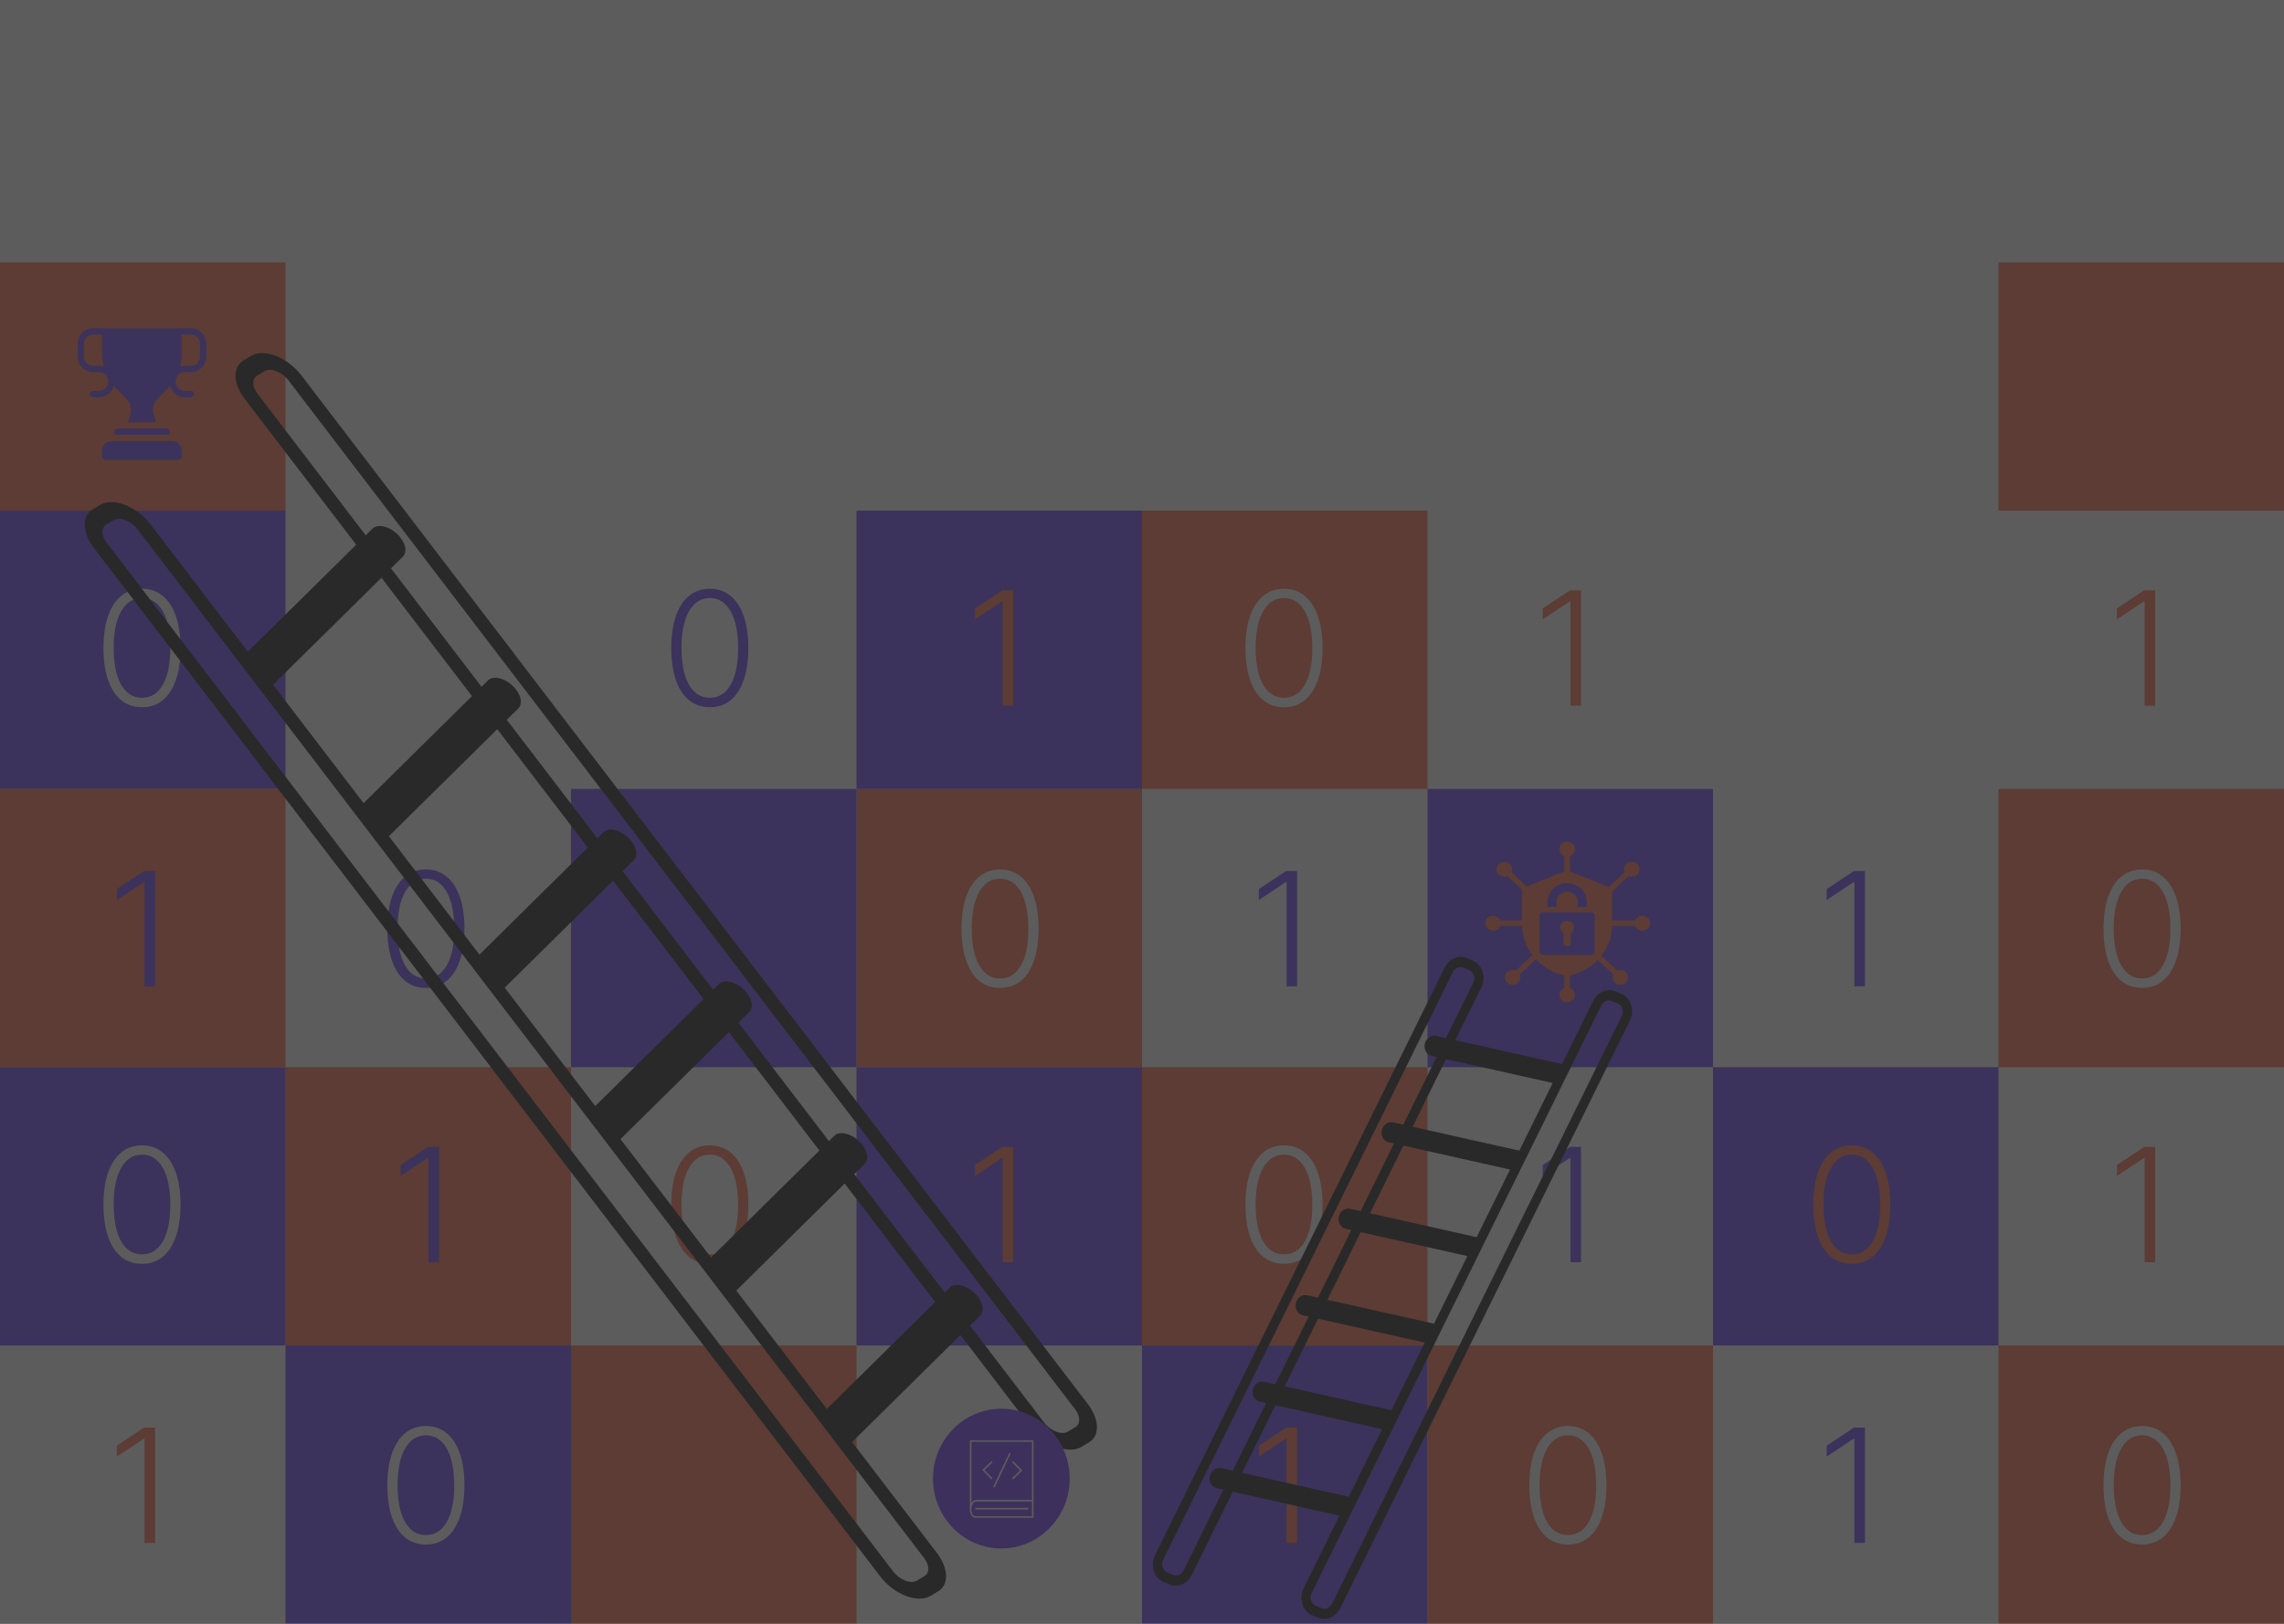 <svg width="1440" height="1024" viewBox="0 0 1440 1024" fill="none" xmlns="http://www.w3.org/2000/svg">
<rect x="0" y="0" width="1440" height="1024" fill="#333333" stroke="none"/>
<g opacity="0.2" clip-path="url(#clip0_615_67)">
<rect width="1440" height="1024" fill="white"/>
<path d="M720 673V497.5H540V673H720Z" fill="#FF6038"/>
<path d="M360 1024H540V848.5H360V1024Z" fill="#FF6038"/>
<path d="M180 673V848.5H360V673H180Z" fill="#FF6038"/>
<path d="M1260 497.5V673H1440V497.5H1260Z" fill="#FF6038"/>
<path d="M1260 1024H1440V848.5H1260V1024Z" fill="#FF6038"/>
<path d="M720 1024H900V848.5H720V1024Z" fill="#5A31FC"/>
<path d="M1080 673V848.5H1260V673H1080Z" fill="#5A31FC"/>
<path d="M540 673V497.5H360V673H540Z" fill="#5A31FC"/>
<path d="M180 322H0V497.5H180V322Z" fill="#5A31FC"/>
<path d="M0 673V848.5H180V673H0Z" fill="#5A31FC"/>
<path d="M720 322H540V497.5H720V322Z" fill="#5A31FC"/>
<path d="M720 673H540V848.5H720V673Z" fill="#5A31FC"/>
<path d="M180 1024H360V848.5H180V1024Z" fill="#5A31FC"/>
<path d="M1080 497.5H900V673H1080V497.5Z" fill="#5A31FC"/>
<path d="M0 497.5V673H180V497.5H0Z" fill="#FF6038"/>
<path d="M900 322H720V497.5H900V322Z" fill="#FF6038"/>
<path d="M900 848.5V673H720V848.5H900Z" fill="#FF6038"/>
<path d="M900 1024H1080V848.5H900V1024Z" fill="#FF6038"/>
<path d="M0 322H180V165.5H0V322Z" fill="#FF6038"/>
<path d="M1260 322H1440V165.5H1260V322Z" fill="#FF6038"/>
<path fill-rule="evenodd" clip-rule="evenodd" d="M114.573 284.071V288.024C114.573 288.547 114.37 289.051 114.007 289.421C113.647 289.792 113.155 290 112.644 290H66.358C65.847 290 65.355 289.792 64.995 289.421C64.632 289.051 64.43 288.547 64.43 288.024V284.071C64.43 282.498 65.039 280.991 66.125 279.88C67.209 278.767 68.68 278.143 70.215 278.143H108.787C110.322 278.143 111.793 278.767 112.877 279.88C113.963 280.991 114.573 282.498 114.573 284.071Z" fill="#5A31FC"/>
<path fill-rule="evenodd" clip-rule="evenodd" d="M74.069 270.238H104.926C105.437 270.238 105.929 270.446 106.29 270.817C106.652 271.187 106.855 271.691 106.855 272.214V274.19H72.141V272.214C72.141 271.691 72.343 271.187 72.706 270.817C73.066 270.446 73.558 270.238 74.069 270.238Z" fill="#5A31FC"/>
<path fill-rule="evenodd" clip-rule="evenodd" d="M58.643 207H120.357C122.914 207 125.368 208.041 127.177 209.893C128.984 211.747 130 214.261 130 216.881C130 219.424 130 222.242 130 224.786C130 227.406 128.984 229.92 127.177 231.774C125.368 233.625 122.914 234.667 120.357 234.667H116.5C114.965 234.667 113.493 235.291 112.409 236.404C111.324 237.514 110.714 239.022 110.714 240.595C110.714 242.168 111.324 243.676 112.409 244.787C113.493 245.899 114.965 246.524 116.5 246.524H120.357C121.422 246.524 122.286 247.409 122.286 248.5C122.286 249.591 121.422 250.476 120.357 250.476C120.357 250.476 118.625 250.476 116.5 250.476C113.943 250.476 111.49 249.435 109.681 247.583C108.508 246.38 107.667 244.897 107.222 243.289C106.859 243.704 106.485 244.111 106.099 244.506C103.646 247.02 101.141 249.587 99.222 251.553C96.639 254.199 95.737 258.114 96.892 261.663L98.397 266.286H80.603L82.108 261.663C83.263 258.114 82.361 254.199 79.778 251.553L72.901 244.506C72.515 244.111 72.141 243.704 71.778 243.289C71.333 244.897 70.492 246.38 69.319 247.583C67.51 249.435 65.057 250.476 62.5 250.476C60.375 250.476 58.643 250.476 58.643 250.476C57.578 250.476 56.714 249.591 56.714 248.5C56.714 247.409 57.578 246.524 58.643 246.524H62.5C64.035 246.524 65.507 245.899 66.591 244.787C67.676 243.676 68.286 242.168 68.286 240.595C68.286 239.022 67.676 237.514 66.591 236.404C65.507 235.291 64.035 234.667 62.5 234.667H58.643C56.086 234.667 53.632 233.625 51.823 231.774C50.016 229.92 49 227.406 49 224.786C49 222.242 49 219.424 49 216.881C49 214.261 50.016 211.747 51.823 209.893C53.632 208.041 56.086 207 58.643 207ZM64.429 210.952H58.643C57.108 210.952 55.636 211.577 54.552 212.689C53.467 213.8 52.857 215.308 52.857 216.881V224.786C52.857 226.359 53.467 227.867 54.552 228.977C55.636 230.09 57.108 230.714 58.643 230.714H62.5C63.493 230.714 64.471 230.872 65.403 231.173C64.762 228.706 64.429 226.143 64.429 223.547V210.952ZM114.571 210.952V223.547C114.571 226.143 114.238 228.706 113.597 231.173C114.529 230.872 115.507 230.714 116.5 230.714H120.357C121.892 230.714 123.364 230.09 124.448 228.977C125.533 227.867 126.143 226.359 126.143 224.786V216.881C126.143 215.308 125.533 213.8 124.448 212.689C123.364 211.577 121.892 210.952 120.357 210.952H114.571Z" fill="#5A31FC"/>
<path d="M97.774 900.273V973H91.133V907.233H90.707L73.662 918.561V911.672L90.849 900.273H97.774Z" fill="#FF6038"/>
<path d="M89.518 796.994C84.404 796.994 80.036 795.527 76.414 792.591C72.816 789.632 70.046 785.358 68.104 779.771C66.187 774.184 65.228 767.473 65.228 759.636C65.228 751.824 66.187 745.136 68.104 739.572C70.046 733.985 72.827 729.712 76.45 726.753C80.095 723.77 84.451 722.278 89.518 722.278C94.584 722.278 98.928 723.77 102.55 726.753C106.196 729.712 108.978 733.985 110.896 739.572C112.837 745.136 113.808 751.824 113.808 759.636C113.808 767.473 112.837 774.184 110.896 779.771C108.978 785.358 106.208 789.632 102.586 792.591C98.987 795.527 94.631 796.994 89.518 796.994ZM89.518 791.028C95.129 791.028 99.508 788.294 102.657 782.825C105.806 777.333 107.38 769.603 107.38 759.636C107.38 753.008 106.658 747.349 105.214 742.662C103.793 737.951 101.746 734.352 99.07 731.866C96.419 729.381 93.235 728.138 89.518 728.138C83.954 728.138 79.586 730.908 76.414 736.447C73.242 741.964 71.656 749.693 71.656 759.636C71.656 766.265 72.366 771.923 73.786 776.611C75.23 781.298 77.278 784.873 79.93 787.335C82.605 789.797 85.801 791.028 89.518 791.028Z" fill="#FFFCFC"/>
<path d="M97.774 549.273V622H91.133V556.233H90.707L73.662 567.561V560.672L90.849 549.273H97.774Z" fill="#5A31FC"/>
<path d="M89.518 445.994C84.404 445.994 80.036 444.527 76.414 441.591C72.816 438.632 70.046 434.358 68.104 428.771C66.187 423.184 65.228 416.473 65.228 408.636C65.228 400.824 66.187 394.136 68.104 388.572C70.046 382.985 72.827 378.712 76.45 375.753C80.095 372.77 84.451 371.278 89.518 371.278C94.584 371.278 98.928 372.77 102.55 375.753C106.196 378.712 108.978 382.985 110.896 388.572C112.837 394.136 113.808 400.824 113.808 408.636C113.808 416.473 112.837 423.184 110.896 428.771C108.978 434.358 106.208 438.632 102.586 441.591C98.987 444.527 94.631 445.994 89.518 445.994ZM89.518 440.028C95.129 440.028 99.508 437.294 102.657 431.825C105.806 426.333 107.38 418.603 107.38 408.636C107.38 402.008 106.658 396.349 105.214 391.662C103.793 386.951 101.746 383.352 99.07 380.866C96.419 378.381 93.235 377.138 89.518 377.138C83.954 377.138 79.586 379.908 76.414 385.447C73.242 390.964 71.656 398.693 71.656 408.636C71.656 415.265 72.366 420.923 73.786 425.611C75.23 430.298 77.278 433.873 79.93 436.335C82.605 438.797 85.801 440.028 89.518 440.028Z" fill="white"/>
<path d="M268.518 973.994C263.404 973.994 259.036 972.527 255.414 969.591C251.816 966.632 249.046 962.358 247.104 956.771C245.187 951.184 244.228 944.473 244.228 936.636C244.228 928.824 245.187 922.136 247.104 916.572C249.046 910.985 251.827 906.712 255.45 903.753C259.095 900.77 263.451 899.278 268.518 899.278C273.584 899.278 277.928 900.77 281.55 903.753C285.196 906.712 287.978 910.985 289.896 916.572C291.837 922.136 292.808 928.824 292.808 936.636C292.808 944.473 291.837 951.184 289.896 956.771C287.978 962.358 285.208 966.632 281.586 969.591C277.987 972.527 273.631 973.994 268.518 973.994ZM268.518 968.028C274.129 968.028 278.508 965.294 281.657 959.825C284.806 954.333 286.38 946.603 286.38 936.636C286.38 930.008 285.658 924.349 284.214 919.662C282.793 914.951 280.746 911.352 278.07 908.866C275.419 906.381 272.235 905.138 268.518 905.138C262.954 905.138 258.586 907.908 255.414 913.447C252.242 918.964 250.656 926.693 250.656 936.636C250.656 943.265 251.366 948.923 252.786 953.611C254.23 958.298 256.278 961.873 258.93 964.335C261.605 966.797 264.801 968.028 268.518 968.028Z" fill="white"/>
<path d="M276.774 723.273V796H270.134V730.233H269.707L252.662 741.561V734.672L269.849 723.273H276.774Z" fill="#5A31FC"/>
<path d="M268.518 622.994C263.404 622.994 259.036 621.527 255.414 618.591C251.816 615.632 249.046 611.358 247.104 605.771C245.187 600.184 244.228 593.473 244.228 585.636C244.228 577.824 245.187 571.136 247.104 565.572C249.046 559.985 251.827 555.712 255.45 552.753C259.095 549.77 263.451 548.278 268.518 548.278C273.584 548.278 277.928 549.77 281.55 552.753C285.196 555.712 287.978 559.985 289.896 565.572C291.837 571.136 292.808 577.824 292.808 585.636C292.808 593.473 291.837 600.184 289.896 605.771C287.978 611.358 285.208 615.632 281.586 618.591C277.987 621.527 273.631 622.994 268.518 622.994ZM268.518 617.028C274.129 617.028 278.508 614.294 281.657 608.825C284.806 603.333 286.38 595.603 286.38 585.636C286.38 579.008 285.658 573.349 284.214 568.662C282.793 563.951 280.746 560.352 278.07 557.866C275.419 555.381 272.235 554.138 268.518 554.138C262.954 554.138 258.586 556.908 255.414 562.447C252.242 567.964 250.656 575.693 250.656 585.636C250.656 592.265 251.366 597.923 252.786 602.611C254.23 607.298 256.278 610.873 258.93 613.335C261.605 615.797 264.801 617.028 268.518 617.028Z" fill="#5A31FC"/>
<path d="M276.774 372.273V445H270.134V379.233H269.707L252.662 390.561V383.672L269.849 372.273H276.774Z" fill="white"/>
<path d="M447.518 796.994C442.404 796.994 438.036 795.527 434.414 792.591C430.816 789.632 428.046 785.358 426.104 779.771C424.187 774.184 423.228 767.473 423.228 759.636C423.228 751.824 424.187 745.136 426.104 739.572C428.046 733.985 430.827 729.712 434.45 726.753C438.095 723.77 442.451 722.278 447.518 722.278C452.584 722.278 456.928 723.77 460.55 726.753C464.196 729.712 466.978 733.985 468.896 739.572C470.837 745.136 471.808 751.824 471.808 759.636C471.808 767.473 470.837 774.184 468.896 779.771C466.978 785.358 464.208 789.632 460.586 792.591C456.987 795.527 452.631 796.994 447.518 796.994ZM447.518 791.028C453.129 791.028 457.508 788.294 460.657 782.825C463.806 777.333 465.38 769.603 465.38 759.636C465.38 753.008 464.658 747.349 463.214 742.662C461.793 737.951 459.746 734.352 457.07 731.866C454.419 729.381 451.235 728.138 447.518 728.138C441.954 728.138 437.586 730.908 434.414 736.447C431.242 741.964 429.656 749.693 429.656 759.636C429.656 766.265 430.366 771.923 431.786 776.611C433.23 781.298 435.278 784.873 437.93 787.335C440.605 789.797 443.801 791.028 447.518 791.028Z" fill="#FF6038"/>
<path d="M447.518 445.994C442.404 445.994 438.036 444.527 434.414 441.591C430.816 438.632 428.046 434.358 426.104 428.771C424.187 423.184 423.228 416.473 423.228 408.636C423.228 400.824 424.187 394.136 426.104 388.572C428.046 382.985 430.827 378.712 434.45 375.753C438.095 372.77 442.451 371.278 447.518 371.278C452.584 371.278 456.928 372.77 460.55 375.753C464.196 378.712 466.978 382.985 468.896 388.572C470.837 394.136 471.808 400.824 471.808 408.636C471.808 416.473 470.837 423.184 468.896 428.771C466.978 434.358 464.208 438.632 460.586 441.591C456.987 444.527 452.631 445.994 447.518 445.994ZM447.518 440.028C453.129 440.028 457.508 437.294 460.657 431.825C463.806 426.333 465.38 418.603 465.38 408.636C465.38 402.008 464.658 396.349 463.214 391.662C461.793 386.951 459.746 383.352 457.07 380.866C454.419 378.381 451.235 377.138 447.518 377.138C441.954 377.138 437.586 379.908 434.414 385.447C431.242 390.964 429.656 398.693 429.656 408.636C429.656 415.265 430.366 420.923 431.786 425.611C433.23 430.298 435.278 433.873 437.93 436.335C440.605 438.797 443.801 440.028 447.518 440.028Z" fill="#5A31FC"/>
<path d="M638.774 723.273V796H632.134V730.233H631.707L614.662 741.561V734.672L631.849 723.273H638.774Z" fill="#FF6038"/>
<path d="M630.518 622.994C625.404 622.994 621.036 621.527 617.414 618.591C613.816 615.632 611.046 611.358 609.104 605.771C607.187 600.184 606.228 593.473 606.228 585.636C606.228 577.824 607.187 571.136 609.104 565.572C611.046 559.985 613.827 555.712 617.45 552.753C621.095 549.77 625.451 548.278 630.518 548.278C635.584 548.278 639.928 549.77 643.55 552.753C647.196 555.712 649.978 559.985 651.896 565.572C653.837 571.136 654.808 577.824 654.808 585.636C654.808 593.473 653.837 600.184 651.896 605.771C649.978 611.358 647.208 615.632 643.586 618.591C639.987 621.527 635.631 622.994 630.518 622.994ZM630.518 617.028C636.129 617.028 640.508 614.294 643.657 608.825C646.806 603.333 648.38 595.603 648.38 585.636C648.38 579.008 647.658 573.349 646.214 568.662C644.793 563.951 642.746 560.352 640.07 557.866C637.419 555.381 634.235 554.138 630.518 554.138C624.954 554.138 620.586 556.908 617.414 562.447C614.242 567.964 612.656 575.693 612.656 585.636C612.656 592.265 613.366 597.923 614.786 602.611C616.23 607.298 618.278 610.873 620.93 613.335C623.605 615.797 626.801 617.028 630.518 617.028Z" fill="white"/>
<path d="M638.774 372.273V445H632.134V379.233H631.707L614.662 390.561V383.672L631.849 372.273H638.774Z" fill="#FF6038"/>
<path d="M817.774 900.273V973H811.134V907.233H810.707L793.662 918.561V911.672L810.849 900.273H817.774Z" fill="#FF6038"/>
<path d="M809.518 796.994C804.404 796.994 800.036 795.527 796.414 792.591C792.816 789.632 790.046 785.358 788.104 779.771C786.187 774.184 785.228 767.473 785.228 759.636C785.228 751.824 786.187 745.136 788.104 739.572C790.046 733.985 792.827 729.712 796.45 726.753C800.095 723.77 804.451 722.278 809.518 722.278C814.584 722.278 818.928 723.77 822.55 726.753C826.196 729.712 828.978 733.985 830.896 739.572C832.837 745.136 833.808 751.824 833.808 759.636C833.808 767.473 832.837 774.184 830.896 779.771C828.978 785.358 826.208 789.632 822.586 792.591C818.987 795.527 814.631 796.994 809.518 796.994ZM809.518 791.028C815.129 791.028 819.508 788.294 822.657 782.825C825.806 777.333 827.38 769.603 827.38 759.636C827.38 753.008 826.658 747.349 825.214 742.662C823.793 737.951 821.746 734.352 819.07 731.866C816.419 729.381 813.235 728.138 809.518 728.138C803.954 728.138 799.586 730.908 796.414 736.447C793.242 741.964 791.656 749.693 791.656 759.636C791.656 766.265 792.366 771.923 793.786 776.611C795.23 781.298 797.278 784.873 799.93 787.335C802.605 789.797 805.801 791.028 809.518 791.028Z" fill="white"/>
<path d="M817.774 549.273V622H811.134V556.233H810.707L793.662 567.561V560.672L810.849 549.273H817.774Z" fill="#5A31FC"/>
<path d="M809.518 445.994C804.404 445.994 800.036 444.527 796.414 441.591C792.816 438.632 790.046 434.358 788.104 428.771C786.187 423.184 785.228 416.473 785.228 408.636C785.228 400.824 786.187 394.136 788.104 388.572C790.046 382.985 792.827 378.712 796.45 375.753C800.095 372.77 804.451 371.278 809.518 371.278C814.584 371.278 818.928 372.77 822.55 375.753C826.196 378.712 828.978 382.985 830.896 388.572C832.837 394.136 833.808 400.824 833.808 408.636C833.808 416.473 832.837 423.184 830.896 428.771C828.978 434.358 826.208 438.632 822.586 441.591C818.987 444.527 814.631 445.994 809.518 445.994ZM809.518 440.028C815.129 440.028 819.508 437.294 822.657 431.825C825.806 426.333 827.38 418.603 827.38 408.636C827.38 402.008 826.658 396.349 825.214 391.662C823.793 386.951 821.746 383.352 819.07 380.866C816.419 378.381 813.235 377.138 809.518 377.138C803.954 377.138 799.586 379.908 796.414 385.447C793.242 390.964 791.656 398.693 791.656 408.636C791.656 415.265 792.366 420.923 793.786 425.611C795.23 430.298 797.278 433.873 799.93 436.335C802.605 438.797 805.801 440.028 809.518 440.028Z" fill="white"/>
<path d="M988.518 973.994C983.404 973.994 979.036 972.527 975.414 969.591C971.816 966.632 969.046 962.358 967.104 956.771C965.187 951.184 964.228 944.473 964.228 936.636C964.228 928.824 965.187 922.136 967.104 916.572C969.046 910.985 971.827 906.712 975.45 903.753C979.095 900.77 983.451 899.278 988.518 899.278C993.584 899.278 997.928 900.77 1001.55 903.753C1005.2 906.712 1007.98 910.985 1009.9 916.572C1011.84 922.136 1012.81 928.824 1012.81 936.636C1012.81 944.473 1011.84 951.184 1009.9 956.771C1007.98 962.358 1005.21 966.632 1001.59 969.591C997.987 972.527 993.631 973.994 988.518 973.994ZM988.518 968.028C994.129 968.028 998.508 965.294 1001.66 959.825C1004.81 954.333 1006.38 946.603 1006.38 936.636C1006.38 930.008 1005.66 924.349 1004.21 919.662C1002.79 914.951 1000.75 911.352 998.07 908.866C995.419 906.381 992.235 905.138 988.518 905.138C982.954 905.138 978.586 907.908 975.414 913.447C972.242 918.964 970.656 926.693 970.656 936.636C970.656 943.265 971.366 948.923 972.786 953.611C974.23 958.298 976.278 961.873 978.93 964.335C981.605 966.797 984.801 968.028 988.518 968.028Z" fill="#FFFCFC"/>
<path d="M996.774 723.273V796H990.134V730.233H989.707L972.662 741.561V734.672L989.849 723.273H996.774Z" fill="#5A31FC"/>
<path d="M996.774 372.273V445H990.134V379.233H989.707L972.662 390.561V383.672L989.849 372.273H996.774Z" fill="#FF6038"/>
<path d="M1175.77 900.273V973H1169.13V907.233H1168.71L1151.66 918.561V911.672L1168.85 900.273H1175.77Z" fill="#5A31FC"/>
<path d="M1167.52 796.994C1162.4 796.994 1158.04 795.527 1154.41 792.591C1150.82 789.632 1148.05 785.358 1146.1 779.771C1144.19 774.184 1143.23 767.473 1143.23 759.636C1143.23 751.824 1144.19 745.136 1146.1 739.572C1148.05 733.985 1150.83 729.712 1154.45 726.753C1158.1 723.77 1162.45 722.278 1167.52 722.278C1172.58 722.278 1176.93 723.77 1180.55 726.753C1184.2 729.712 1186.98 733.985 1188.9 739.572C1190.84 745.136 1191.81 751.824 1191.81 759.636C1191.81 767.473 1190.84 774.184 1188.9 779.771C1186.98 785.358 1184.21 789.632 1180.59 792.591C1176.99 795.527 1172.63 796.994 1167.52 796.994ZM1167.52 791.028C1173.13 791.028 1177.51 788.294 1180.66 782.825C1183.81 777.333 1185.38 769.603 1185.38 759.636C1185.38 753.008 1184.66 747.349 1183.21 742.662C1181.79 737.951 1179.75 734.352 1177.07 731.866C1174.42 729.381 1171.23 728.138 1167.52 728.138C1161.95 728.138 1157.59 730.908 1154.41 736.447C1151.24 741.964 1149.66 749.693 1149.66 759.636C1149.66 766.265 1150.37 771.923 1151.79 776.611C1153.23 781.298 1155.28 784.873 1157.93 787.335C1160.6 789.797 1163.8 791.028 1167.52 791.028Z" fill="#FF6038"/>
<path d="M1175.77 549.273V622H1169.13V556.233H1168.71L1151.66 567.561V560.672L1168.85 549.273H1175.77Z" fill="#5A31FC"/>
<path d="M1167.52 445.994C1162.4 445.994 1158.04 444.527 1154.41 441.591C1150.82 438.632 1148.05 434.358 1146.1 428.771C1144.19 423.184 1143.23 416.473 1143.23 408.636C1143.23 400.824 1144.19 394.136 1146.1 388.572C1148.05 382.985 1150.83 378.712 1154.45 375.753C1158.1 372.77 1162.45 371.278 1167.52 371.278C1172.58 371.278 1176.93 372.77 1180.55 375.753C1184.2 378.712 1186.98 382.985 1188.9 388.572C1190.84 394.136 1191.81 400.824 1191.81 408.636C1191.81 416.473 1190.84 423.184 1188.9 428.771C1186.98 434.358 1184.21 438.632 1180.59 441.591C1176.99 444.527 1172.63 445.994 1167.52 445.994ZM1167.52 440.028C1173.13 440.028 1177.51 437.294 1180.66 431.825C1183.81 426.333 1185.38 418.603 1185.38 408.636C1185.38 402.008 1184.66 396.349 1183.21 391.662C1181.79 386.951 1179.75 383.352 1177.07 380.866C1174.42 378.381 1171.23 377.138 1167.52 377.138C1161.95 377.138 1157.59 379.908 1154.41 385.447C1151.24 390.964 1149.66 398.693 1149.66 408.636C1149.66 415.265 1150.37 420.923 1151.79 425.611C1153.23 430.298 1155.28 433.873 1157.93 436.335C1160.6 438.797 1163.8 440.028 1167.52 440.028Z" fill="white"/>
<path d="M1350.52 973.994C1345.4 973.994 1341.04 972.527 1337.41 969.591C1333.82 966.632 1331.05 962.358 1329.1 956.771C1327.19 951.184 1326.23 944.473 1326.23 936.636C1326.23 928.824 1327.19 922.136 1329.1 916.572C1331.05 910.985 1333.83 906.712 1337.45 903.753C1341.1 900.77 1345.45 899.278 1350.52 899.278C1355.58 899.278 1359.93 900.77 1363.55 903.753C1367.2 906.712 1369.98 910.985 1371.9 916.572C1373.84 922.136 1374.81 928.824 1374.81 936.636C1374.81 944.473 1373.84 951.184 1371.9 956.771C1369.98 962.358 1367.21 966.632 1363.59 969.591C1359.99 972.527 1355.63 973.994 1350.52 973.994ZM1350.52 968.028C1356.13 968.028 1360.51 965.294 1363.66 959.825C1366.81 954.333 1368.38 946.603 1368.38 936.636C1368.38 930.008 1367.66 924.349 1366.21 919.662C1364.79 914.951 1362.75 911.352 1360.07 908.866C1357.42 906.381 1354.23 905.138 1350.52 905.138C1344.95 905.138 1340.59 907.908 1337.41 913.447C1334.24 918.964 1332.66 926.693 1332.66 936.636C1332.66 943.265 1333.37 948.923 1334.79 953.611C1336.23 958.298 1338.28 961.873 1340.93 964.335C1343.6 966.797 1346.8 968.028 1350.52 968.028Z" fill="white"/>
<path d="M1358.77 723.273V796H1352.13V730.233H1351.71L1334.66 741.561V734.672L1351.85 723.273H1358.77Z" fill="#FF6038"/>
<path d="M1350.52 622.994C1345.4 622.994 1341.04 621.527 1337.41 618.591C1333.82 615.632 1331.05 611.358 1329.1 605.771C1327.19 600.184 1326.23 593.473 1326.23 585.636C1326.23 577.824 1327.19 571.136 1329.1 565.572C1331.05 559.985 1333.83 555.712 1337.45 552.753C1341.1 549.77 1345.45 548.278 1350.52 548.278C1355.58 548.278 1359.93 549.77 1363.55 552.753C1367.2 555.712 1369.98 559.985 1371.9 565.572C1373.84 571.136 1374.81 577.824 1374.81 585.636C1374.81 593.473 1373.84 600.184 1371.9 605.771C1369.98 611.358 1367.21 615.632 1363.59 618.591C1359.99 621.527 1355.63 622.994 1350.52 622.994ZM1350.52 617.028C1356.13 617.028 1360.51 614.294 1363.66 608.825C1366.81 603.333 1368.38 595.603 1368.38 585.636C1368.38 579.008 1367.66 573.349 1366.21 568.662C1364.79 563.951 1362.75 560.352 1360.07 557.866C1357.42 555.381 1354.23 554.138 1350.52 554.138C1344.95 554.138 1340.59 556.908 1337.41 562.447C1334.24 567.964 1332.66 575.693 1332.66 585.636C1332.66 592.265 1333.37 597.923 1334.79 602.611C1336.23 607.298 1338.28 610.873 1340.93 613.335C1343.6 615.797 1346.8 617.028 1350.52 617.028Z" fill="white"/>
<path d="M1358.77 372.273V445H1352.13V379.233H1351.71L1334.66 390.561V383.672L1351.85 372.273H1358.77Z" fill="#FF6038"/>
<path fill-rule="evenodd" clip-rule="evenodd" d="M946.013 583.888C945.295 585.629 943.501 586.865 941.403 586.865C938.673 586.865 936.457 584.774 936.457 582.198C936.457 579.623 938.673 577.533 941.403 577.533C943.501 577.533 945.295 578.768 946.013 580.51H959.65V561.144L950.414 552.429C948.601 553.181 946.406 552.858 944.921 551.458C942.992 549.637 942.992 546.679 944.921 544.859C946.852 543.037 949.985 543.037 951.916 544.859C953.399 546.258 953.743 548.33 952.944 550.041L962.52 559.076L986.248 549.486V539.767C984.403 539.089 983.092 537.395 983.092 535.415C983.092 532.84 985.308 530.75 988.038 530.75C990.767 530.75 992.983 532.84 992.983 535.415C992.983 537.395 991.674 539.089 989.827 539.767V549.49L1014.34 559.394L1024.25 550.041C1023.46 548.33 1023.8 546.258 1025.28 544.859C1027.21 543.037 1030.35 543.037 1032.28 544.859C1034.21 546.679 1034.21 549.637 1032.28 551.458C1030.79 552.858 1028.6 553.181 1026.78 552.429L1016.43 562.203V580.51H1030.84C1031.56 578.768 1033.35 577.533 1035.45 577.533C1038.18 577.533 1040.4 579.623 1040.4 582.198C1040.4 584.774 1038.18 586.865 1035.45 586.865C1033.35 586.865 1031.56 585.629 1030.84 583.888H1016.42C1016.3 590.846 1013.81 597.372 1009.64 602.706L1019.57 612.08C1021.39 611.328 1023.58 611.651 1025.07 613.052C1027 614.872 1027 617.829 1025.07 619.65C1023.14 621.471 1020 621.471 1018.07 619.65C1016.59 618.25 1016.24 616.178 1017.04 614.468L1007.36 605.33C1002.78 610.083 996.727 613.592 989.827 615.16V623.053C991.674 623.73 992.983 625.424 992.983 627.404C992.983 629.98 990.767 632.07 988.038 632.07C985.308 632.07 983.092 629.98 983.092 627.404C983.092 625.424 984.403 623.73 986.248 623.053V615.162C979.145 613.548 972.939 609.876 968.313 604.905L958.179 614.468C958.976 616.178 958.633 618.25 957.149 619.65C955.22 621.471 952.086 621.471 950.156 619.65C948.227 617.829 948.227 614.872 950.156 613.052C951.64 611.651 953.835 611.328 955.647 612.08L966.076 602.239C962.124 596.994 959.774 590.644 959.655 583.888H946.013ZM1000.37 571.928V568.586C1000.37 562.185 994.824 556.947 988.041 556.947C981.257 556.947 975.706 562.185 975.706 568.586V571.928H981.356V568.586C981.356 565.121 984.375 562.273 988.041 562.273C991.707 562.273 994.724 565.121 994.724 568.586V571.928H1000.37ZM972.943 575.304C971.7 575.304 970.687 576.261 970.687 577.428V600.075C970.687 601.248 971.7 602.199 972.943 602.199H1003.14C1004.38 602.199 1005.39 601.248 1005.39 600.075V577.428C1005.39 576.261 1004.38 575.304 1003.14 575.304H972.943ZM988.041 580.671C990.464 580.671 992.427 582.528 992.427 584.814C992.427 586.307 991.597 587.614 990.343 588.343V594.66C990.343 595.857 989.304 596.833 988.041 596.833C986.772 596.833 985.737 595.857 985.737 594.66V588.343C984.484 587.614 983.648 586.307 983.648 584.814C983.648 582.528 985.618 580.671 988.041 580.671Z" fill="#FF6038"/>
<path d="M1028.33 633.647C1027.27 630.401 1024.97 627.852 1022.03 626.657L1018.37 625.159C1017.85 624.947 1017.31 624.777 1016.77 624.657C1011.93 623.574 1006.88 626.218 1004.49 631.083L984.792 671.047L917.532 655.982L933.948 622.663C935.477 619.558 935.748 615.914 934.683 612.673C933.624 609.428 931.326 606.884 928.388 605.683L924.725 604.191C924.206 603.979 923.665 603.809 923.121 603.683C918.289 602.6 913.239 605.244 910.842 610.109L728.212 980.731C726.683 983.836 726.412 987.481 727.477 990.722C728.542 993.962 730.835 996.511 733.773 997.712L737.435 999.204C737.959 999.416 738.501 999.587 739.045 999.707C743.877 1000.79 748.927 998.146 751.324 993.281L777.22 940.725L844.481 955.79L821.859 1001.7C820.33 1004.8 820.059 1008.45 821.124 1011.69C822.183 1014.94 824.481 1017.48 827.419 1018.68L831.082 1020.17C831.606 1020.38 832.147 1020.56 832.692 1020.68C837.523 1021.76 842.574 1019.11 844.971 1014.25L1027.6 643.627C1029.12 640.532 1029.39 636.893 1028.33 633.647ZM834.038 1014.38C833.783 1014.32 833.527 1014.24 833.275 1014.14L829.613 1012.64C826.698 1011.45 825.47 1007.7 826.985 1004.62L850.39 957.123L856.255 945.217L877.278 902.557L883.143 890.651L904.166 847.986L910.032 836.08L931.054 793.421L936.92 781.515L957.942 738.856L963.808 726.95L984.831 684.285L990.696 672.379L1009.6 634.008C1010.75 631.671 1013.14 630.467 1015.4 630.974C1015.66 631.028 1015.91 631.111 1016.16 631.215L1019.83 632.708C1022.74 633.899 1023.97 637.651 1022.45 640.73L839.832 1011.34C838.684 1013.67 836.295 1014.88 834.038 1014.38ZM931.015 780.183L863.755 765.118L884.777 722.459L952.038 737.524L931.015 780.183ZM925.145 792.088L904.123 834.748L836.862 819.683L857.885 777.023L925.145 792.088ZM898.256 846.659L877.233 889.324L809.973 874.259L830.996 831.594L898.256 846.659ZM978.927 682.953L957.903 725.618L890.643 710.553L911.666 667.888L978.927 682.953ZM746.192 990.37C745.042 992.706 742.654 993.911 740.393 993.404C740.137 993.35 739.881 993.267 739.629 993.162L735.967 991.67C733.053 990.479 731.825 986.727 733.339 983.647L915.969 613.025C917.118 610.688 919.506 609.484 921.767 609.99C922.023 610.045 922.279 610.128 922.531 610.232L926.193 611.724C929.107 612.916 930.335 616.668 928.821 619.747L911.622 654.655L905.333 653.247C902.184 652.539 899.027 654.795 898.284 658.28C897.536 661.765 899.486 665.162 902.636 665.864L905.756 666.561L884.733 709.226L878.238 707.771C875.089 707.064 871.933 709.319 871.19 712.805C870.441 716.29 872.392 719.686 875.541 720.388L878.867 721.132L857.845 763.791L851.144 762.29C847.996 761.583 844.839 763.838 844.096 767.324C843.348 770.809 845.298 774.205 848.447 774.908L851.984 775.698L830.962 818.357L824.05 816.81C820.902 816.102 817.745 818.358 817.002 821.843C816.254 825.328 818.204 828.724 821.354 829.427L825.097 830.263L804.073 872.928L796.956 871.334C793.807 870.627 790.65 872.882 789.907 876.368C789.164 879.854 791.109 883.249 794.259 883.951L798.208 884.834L777.185 927.493L769.862 925.853C766.713 925.146 763.556 927.401 762.813 930.887C762.07 934.373 764.015 937.768 767.165 938.47L771.325 939.4L746.192 990.37ZM783.084 928.83L804.106 886.17L871.367 901.235L850.344 943.895L783.084 928.83Z" fill="black"/>
<path d="M571.059 1006.38C577.116 1008.72 582.819 1008.71 586.694 1006.37L591.535 1003.47C592.221 1003.05 592.852 1002.57 593.403 1002.02C598.312 997.171 597.192 987.835 590.683 979.32L537.216 909.367L605.548 841.891L650.126 900.206C654.281 905.64 660.141 910.103 666.194 912.43C672.251 914.77 677.945 914.759 681.828 912.426L686.662 909.512C687.347 909.099 687.978 908.611 688.538 908.07C693.447 903.224 692.327 893.887 685.818 885.372L189.963 236.669C185.808 231.236 179.948 226.773 173.895 224.446C167.842 222.118 162.144 222.116 158.261 224.45L153.428 227.364C152.738 227.782 152.106 228.269 151.555 228.818C146.646 233.664 147.766 243.001 154.275 251.516L224.591 343.503L156.26 410.979L94.837 330.624C90.681 325.191 84.822 320.728 78.769 318.401C72.712 316.061 67.018 316.071 63.135 318.405L58.301 321.319C57.611 321.737 56.98 322.224 56.429 322.773C51.52 327.619 52.639 336.956 59.149 345.471L555.004 994.174C559.147 999.587 564.998 1004.04 571.059 1006.38ZM65.988 331.588C66.243 331.329 66.545 331.101 66.881 330.902L71.714 327.988C75.566 325.674 82.571 328.375 86.693 333.761L150.242 416.897L166.171 437.735L223.244 512.403L239.174 533.241L296.256 607.917L312.186 628.754L369.258 703.423L385.188 724.26L442.261 798.929L458.191 819.766L515.273 894.442L531.203 915.28L582.54 982.438C585.668 986.526 586.122 990.889 583.824 993.157C583.569 993.417 583.267 993.645 582.931 993.843L578.098 996.757C574.246 999.072 567.241 996.371 563.119 990.985L67.276 342.302C64.157 338.222 63.695 333.851 65.988 331.588ZM391.202 718.348L459.533 650.871L516.606 725.54L448.275 793.016L391.202 718.348ZM375.277 697.505L318.204 622.836L386.535 555.36L443.608 630.028L375.277 697.505ZM302.266 601.991L245.184 527.316L313.515 459.839L370.597 534.515L302.266 601.991ZM521.286 888.529L464.205 813.854L532.536 746.377L589.618 821.053L521.286 888.529ZM162.407 248.359C159.279 244.272 158.825 239.909 161.123 237.641C161.378 237.381 161.68 237.153 162.015 236.955L166.849 234.041C170.701 231.726 177.705 234.427 181.827 239.813L677.683 888.516C680.811 892.604 681.264 896.967 678.967 899.235C678.712 899.494 678.41 899.722 678.074 899.921L673.24 902.835C669.388 905.15 662.384 902.448 658.262 897.062L611.558 835.965L617.946 829.656C621.149 826.5 619.45 819.982 614.158 815.105C608.87 810.224 601.989 808.832 598.795 811.996L595.628 815.128L538.546 740.452L545.144 733.936C548.347 730.78 546.648 724.262 541.356 719.385C536.068 714.504 529.187 713.112 525.993 716.276L522.616 719.614L465.543 644.946L472.35 638.223C475.553 635.067 473.855 628.549 468.562 623.673C463.275 618.791 456.393 617.4 453.199 620.563L449.609 624.114L392.536 549.445L399.557 542.511C402.76 539.355 401.061 532.837 395.769 527.96C390.481 523.078 383.6 521.687 380.406 524.851L376.606 528.608L319.525 453.932L326.755 446.791C329.958 443.635 328.259 437.117 322.967 432.24C317.675 427.363 310.798 425.967 307.604 429.13L303.595 433.094L246.522 358.426L253.961 351.078C257.164 347.922 255.466 341.404 250.173 336.527C244.881 331.651 238.004 330.254 234.81 333.418L230.587 337.594L162.407 248.359ZM240.504 364.326L297.577 438.994L229.246 506.471L172.173 431.802L240.504 364.326Z" fill="black"/>
<ellipse cx="631.32" cy="932.431" rx="43.094" ry="44.062" fill="#6423FF"/>
<path d="M651.115 956.665H615.339C613.239 956.665 612.175 954.795 611.968 952.65C611.917 952.121 611.917 951.576 611.968 951.038V908.748H651.115V946.379V956.665Z" fill="#6423FF"/>
<path d="M651.115 946.379C651.115 931.683 651.115 923.444 651.115 908.748H611.968V952.65M651.115 946.379V956.665C651.115 956.665 620.266 956.665 615.339 956.665C613.239 956.665 612.175 954.795 611.968 952.65M651.115 946.379C651.115 946.379 619.488 946.379 615.339 946.379C612.96 946.379 611.689 949.764 611.968 952.65M648.002 951.397H615.339M636.596 916.776L626.745 937.599" stroke="white" stroke-linecap="round"/>
<path d="M625.185 922.044L620 927.061L625.185 932.33" stroke="white" stroke-linecap="round"/>
<path d="M638.663 932.329L643.848 927.312L638.663 922.043" stroke="white" stroke-linecap="round"/>
</g>
<defs>
<clipPath id="clip0_615_67">
<rect width="1440" height="1024" fill="white"/>
</clipPath>
</defs>
</svg>